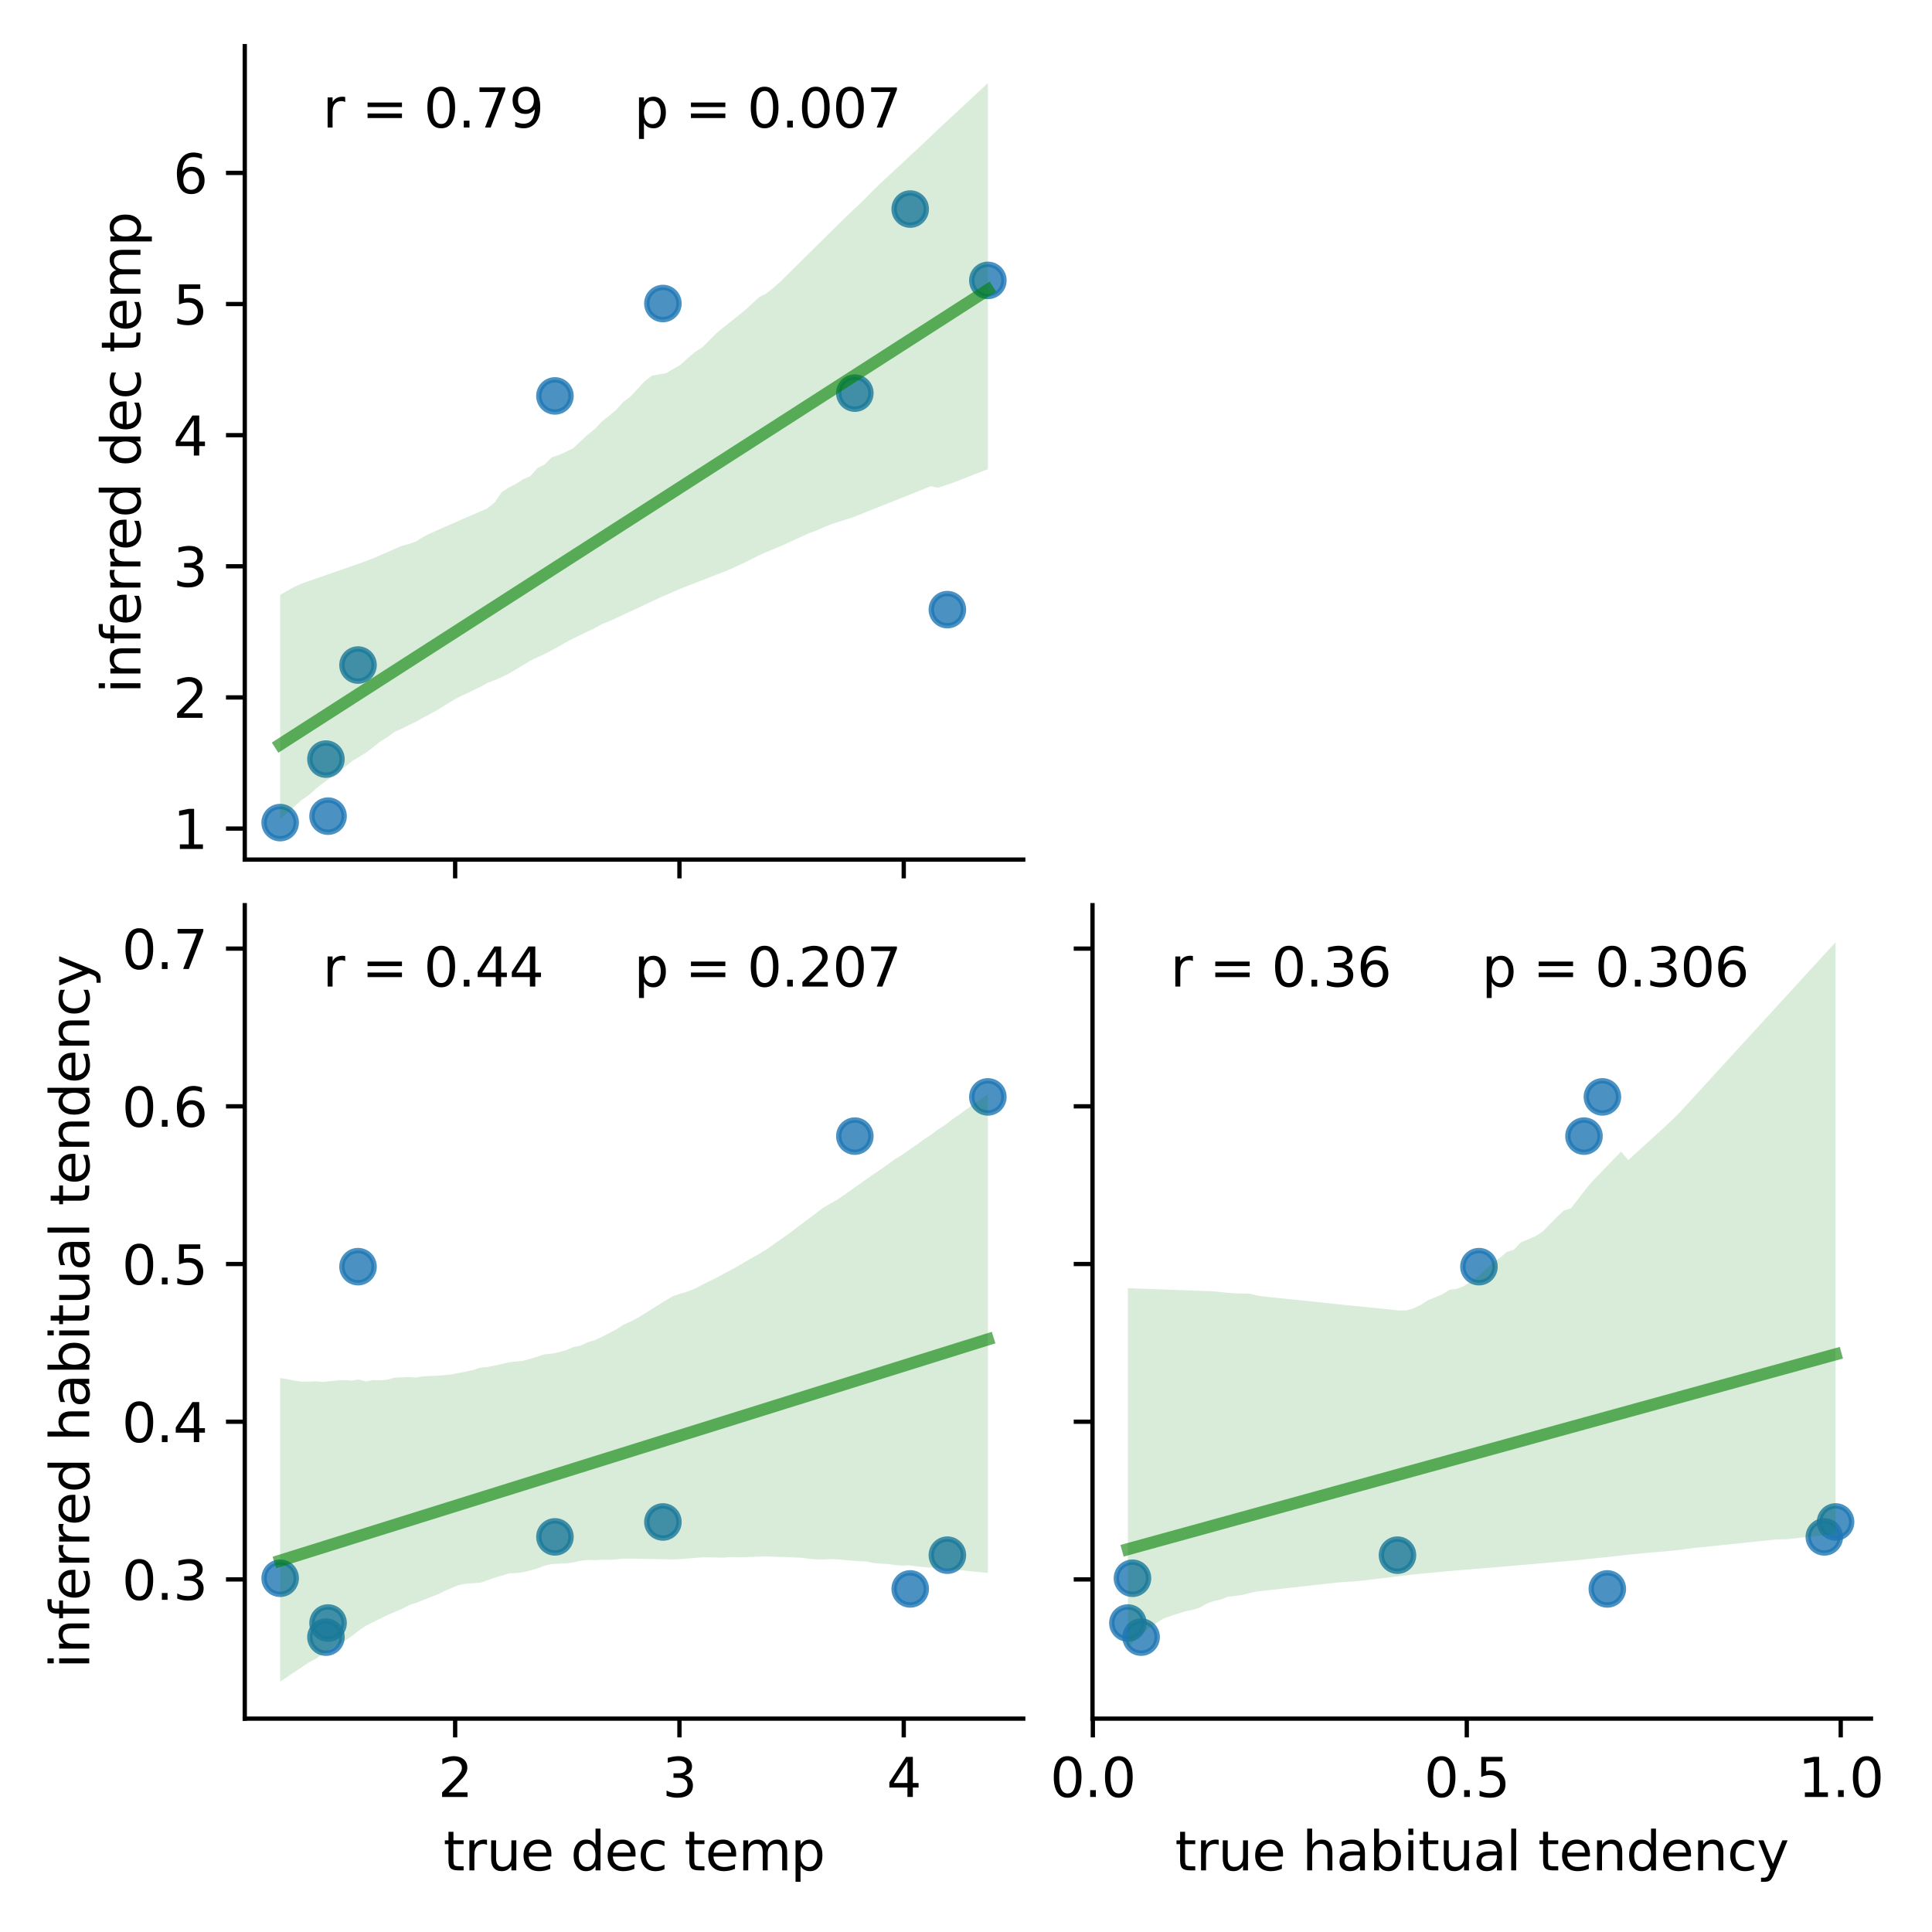 <?xml version="1.0" encoding="utf-8" standalone="no"?>
<!DOCTYPE svg PUBLIC "-//W3C//DTD SVG 1.1//EN"
  "http://www.w3.org/Graphics/SVG/1.1/DTD/svg11.dtd">
<svg xmlns:xlink="http://www.w3.org/1999/xlink" width="360pt" height="360pt" viewBox="0 0 360 360" xmlns="http://www.w3.org/2000/svg" version="1.1">
 <defs>
  <style type="text/css">*{stroke-linejoin: round; stroke-linecap: butt}</style>
 </defs>
 <g id="figure_1">
  <g id="patch_1">
   <path d="M 0 360 
L 360 360 
L 360 0 
L 0 0 
z
" style="fill: #ffffff"/>
  </g>
  <g id="axes_1">
   <g id="patch_2">
    <path d="M 45.61 160.17 
L 190.665 160.17 
L 190.665 8.6 
L 45.61 8.6 
z
" style="fill: #ffffff"/>
   </g>
   <g id="PathCollection_1">
    <defs>
     <path id="m5cadcddb16" d="M 0 3 
C 0.796 3 1.559 2.684 2.121 2.121 
C 2.684 1.559 3 0.796 3 0 
C 3 -0.796 2.684 -1.559 2.121 -2.121 
C 1.559 -2.684 0.796 -3 0 -3 
C -0.796 -3 -1.559 -2.684 -2.121 -2.121 
C -2.684 -1.559 -3 -0.796 -3 0 
C -3 0.796 -2.684 1.559 -2.121 2.121 
C -1.559 2.684 -0.796 3 0 3 
z
" style="stroke: #1f77b4; stroke-opacity: 0.8"/>
    </defs>
    <g clip-path="url(#p7af0791d29)">
     <use xlink:href="#m5cadcddb16" x="176.528" y="113.597" style="fill: #1f77b4; fill-opacity: 0.8; stroke: #1f77b4; stroke-opacity: 0.8"/>
     <use xlink:href="#m5cadcddb16" x="184.072" y="52.25" style="fill: #1f77b4; fill-opacity: 0.8; stroke: #1f77b4; stroke-opacity: 0.8"/>
     <use xlink:href="#m5cadcddb16" x="52.203" y="153.28" style="fill: #1f77b4; fill-opacity: 0.8; stroke: #1f77b4; stroke-opacity: 0.8"/>
     <use xlink:href="#m5cadcddb16" x="169.602" y="38.954" style="fill: #1f77b4; fill-opacity: 0.8; stroke: #1f77b4; stroke-opacity: 0.8"/>
     <use xlink:href="#m5cadcddb16" x="60.735" y="141.448" style="fill: #1f77b4; fill-opacity: 0.8; stroke: #1f77b4; stroke-opacity: 0.8"/>
     <use xlink:href="#m5cadcddb16" x="159.286" y="73.254" style="fill: #1f77b4; fill-opacity: 0.8; stroke: #1f77b4; stroke-opacity: 0.8"/>
     <use xlink:href="#m5cadcddb16" x="123.521" y="56.557" style="fill: #1f77b4; fill-opacity: 0.8; stroke: #1f77b4; stroke-opacity: 0.8"/>
     <use xlink:href="#m5cadcddb16" x="66.711" y="123.925" style="fill: #1f77b4; fill-opacity: 0.8; stroke: #1f77b4; stroke-opacity: 0.8"/>
     <use xlink:href="#m5cadcddb16" x="61.128" y="152.077" style="fill: #1f77b4; fill-opacity: 0.8; stroke: #1f77b4; stroke-opacity: 0.8"/>
     <use xlink:href="#m5cadcddb16" x="103.405" y="73.775" style="fill: #1f77b4; fill-opacity: 0.8; stroke: #1f77b4; stroke-opacity: 0.8"/>
    </g>
   </g>
   <g id="PolyCollection_1">
    <path d="M 52.203 110.834 
L 52.203 152.621 
L 53.535 151.451 
L 54.867 150.258 
L 56.199 149.081 
L 57.531 148.176 
L 58.863 146.968 
L 60.195 145.91 
L 61.527 144.968 
L 62.859 143.973 
L 64.191 142.962 
L 65.523 141.893 
L 66.855 141.057 
L 68.187 140.265 
L 69.519 139.255 
L 70.851 138.19 
L 72.183 137.359 
L 73.515 136.382 
L 74.847 135.782 
L 76.179 135.126 
L 77.511 134.48 
L 78.843 133.723 
L 80.175 133.035 
L 81.507 132.283 
L 82.839 131.45 
L 84.171 130.647 
L 85.503 129.884 
L 86.835 129.278 
L 88.167 128.62 
L 89.499 128.003 
L 90.831 127.242 
L 92.163 126.734 
L 93.495 126.163 
L 94.827 125.504 
L 96.159 124.717 
L 97.491 123.925 
L 98.823 123.117 
L 100.155 122.482 
L 101.487 121.874 
L 102.819 121.166 
L 104.151 120.431 
L 105.483 119.679 
L 106.815 118.97 
L 108.147 118.329 
L 109.479 117.687 
L 110.811 117.057 
L 112.143 116.3 
L 113.475 115.788 
L 114.808 115.181 
L 116.14 114.558 
L 117.472 113.935 
L 118.804 113.312 
L 120.136 112.687 
L 121.468 112.061 
L 122.8 111.441 
L 124.132 110.859 
L 125.464 110.276 
L 126.796 109.699 
L 128.128 109.179 
L 129.46 108.659 
L 130.792 108.139 
L 132.124 107.619 
L 133.456 107.099 
L 134.788 106.578 
L 136.12 106.042 
L 137.452 105.434 
L 138.784 104.815 
L 140.116 104.146 
L 141.448 103.476 
L 142.78 102.874 
L 144.112 102.338 
L 145.444 101.78 
L 146.776 101.173 
L 148.108 100.564 
L 149.44 99.956 
L 150.772 99.347 
L 152.104 98.872 
L 153.436 98.271 
L 154.768 97.728 
L 156.1 97.282 
L 157.432 96.865 
L 158.764 96.447 
L 160.096 95.93 
L 161.428 95.399 
L 162.76 94.868 
L 164.092 94.337 
L 165.424 93.806 
L 166.756 93.275 
L 168.088 92.744 
L 169.42 92.212 
L 170.752 91.679 
L 172.084 91.145 
L 173.416 90.611 
L 174.748 90.874 
L 176.08 90.474 
L 177.412 90.012 
L 178.744 89.499 
L 180.076 88.981 
L 181.408 88.462 
L 182.74 87.943 
L 184.072 87.425 
L 184.072 15.49 
L 184.072 15.49 
L 182.74 16.728 
L 181.408 17.966 
L 180.076 19.204 
L 178.744 20.442 
L 177.412 21.68 
L 176.08 22.918 
L 174.748 24.156 
L 173.416 25.421 
L 172.084 26.696 
L 170.752 27.937 
L 169.42 29.177 
L 168.088 30.417 
L 166.756 31.657 
L 165.424 32.897 
L 164.092 34.137 
L 162.76 35.404 
L 161.428 36.776 
L 160.096 38.088 
L 158.764 39.324 
L 157.432 40.59 
L 156.1 41.908 
L 154.768 43.226 
L 153.436 44.543 
L 152.104 45.861 
L 150.772 47.179 
L 149.44 48.497 
L 148.108 49.815 
L 146.776 51.132 
L 145.444 52.45 
L 144.112 53.628 
L 142.78 54.685 
L 141.448 55.365 
L 140.116 56.6 
L 138.784 57.834 
L 137.452 58.901 
L 136.12 59.962 
L 134.788 61.012 
L 133.456 62.125 
L 132.124 63.455 
L 130.792 64.788 
L 129.46 65.616 
L 128.128 66.756 
L 126.796 67.975 
L 125.464 68.739 
L 124.132 69.535 
L 122.8 69.76 
L 121.468 70.012 
L 120.136 71.024 
L 118.804 72.463 
L 117.472 73.902 
L 116.14 74.867 
L 114.808 76.382 
L 113.475 77.492 
L 112.143 78.551 
L 110.811 79.965 
L 109.479 81.024 
L 108.147 82.248 
L 106.815 83.508 
L 105.483 84.177 
L 104.151 84.778 
L 102.819 85.214 
L 101.487 86.549 
L 100.155 87.223 
L 98.823 88.715 
L 97.491 89.288 
L 96.159 90.161 
L 94.827 90.825 
L 93.495 91.698 
L 92.163 93.623 
L 90.831 94.709 
L 89.499 95.29 
L 88.167 95.872 
L 86.835 96.454 
L 85.503 97.036 
L 84.171 97.618 
L 82.839 98.201 
L 81.507 98.792 
L 80.175 99.383 
L 78.843 100.046 
L 77.511 100.906 
L 76.179 101.347 
L 74.847 101.722 
L 73.515 102.3 
L 72.183 102.878 
L 70.851 103.456 
L 69.519 104.041 
L 68.187 104.557 
L 66.855 105.026 
L 65.523 105.496 
L 64.191 105.962 
L 62.859 106.424 
L 61.527 106.885 
L 60.195 107.347 
L 58.863 107.809 
L 57.531 108.275 
L 56.199 108.747 
L 54.867 109.345 
L 53.535 110.09 
L 52.203 110.834 
z
" clip-path="url(#p7af0791d29)" style="fill: #008000; fill-opacity: 0.15"/>
   </g>
   <g id="matplotlib.axis_1">
    <g id="xtick_1">
     <g id="line2d_1">
      <defs>
       <path id="md48a4fe488" d="M 0 0 
L 0 3.5 
" style="stroke: #000000; stroke-width: 0.8"/>
      </defs>
      <g>
       <use xlink:href="#md48a4fe488" x="84.811" y="160.17" style="stroke: #000000; stroke-width: 0.8"/>
      </g>
     </g>
    </g>
    <g id="xtick_2">
     <g id="line2d_2">
      <g>
       <use xlink:href="#md48a4fe488" x="126.606" y="160.17" style="stroke: #000000; stroke-width: 0.8"/>
      </g>
     </g>
    </g>
    <g id="xtick_3">
     <g id="line2d_3">
      <g>
       <use xlink:href="#md48a4fe488" x="168.401" y="160.17" style="stroke: #000000; stroke-width: 0.8"/>
      </g>
     </g>
    </g>
   </g>
   <g id="matplotlib.axis_2">
    <g id="ytick_1">
     <g id="line2d_4">
      <defs>
       <path id="ma8ef43b2aa" d="M 0 0 
L -3.5 0 
" style="stroke: #000000; stroke-width: 0.8"/>
      </defs>
      <g>
       <use xlink:href="#ma8ef43b2aa" x="45.61" y="154.389" style="stroke: #000000; stroke-width: 0.8"/>
      </g>
     </g>
     <g id="text_1">
      <!-- 1 -->
      <g transform="translate(32.248 158.188) scale(0.1 -0.1)">
       <defs>
        <path id="DejaVuSans-31" d="M 794 531 
L 1825 531 
L 1825 4091 
L 703 3866 
L 703 4441 
L 1819 4666 
L 2450 4666 
L 2450 531 
L 3481 531 
L 3481 0 
L 794 0 
L 794 531 
z
" transform="scale(0.016)"/>
       </defs>
       <use xlink:href="#DejaVuSans-31"/>
      </g>
     </g>
    </g>
    <g id="ytick_2">
     <g id="line2d_5">
      <g>
       <use xlink:href="#ma8ef43b2aa" x="45.61" y="129.955" style="stroke: #000000; stroke-width: 0.8"/>
      </g>
     </g>
     <g id="text_2">
      <!-- 2 -->
      <g transform="translate(32.248 133.754) scale(0.1 -0.1)">
       <defs>
        <path id="DejaVuSans-32" d="M 1228 531 
L 3431 531 
L 3431 0 
L 469 0 
L 469 531 
Q 828 903 1448 1529 
Q 2069 2156 2228 2338 
Q 2531 2678 2651 2914 
Q 2772 3150 2772 3378 
Q 2772 3750 2511 3984 
Q 2250 4219 1831 4219 
Q 1534 4219 1204 4116 
Q 875 4013 500 3803 
L 500 4441 
Q 881 4594 1212 4672 
Q 1544 4750 1819 4750 
Q 2544 4750 2975 4387 
Q 3406 4025 3406 3419 
Q 3406 3131 3298 2873 
Q 3191 2616 2906 2266 
Q 2828 2175 2409 1742 
Q 1991 1309 1228 531 
z
" transform="scale(0.016)"/>
       </defs>
       <use xlink:href="#DejaVuSans-32"/>
      </g>
     </g>
    </g>
    <g id="ytick_3">
     <g id="line2d_6">
      <g>
       <use xlink:href="#ma8ef43b2aa" x="45.61" y="105.521" style="stroke: #000000; stroke-width: 0.8"/>
      </g>
     </g>
     <g id="text_3">
      <!-- 3 -->
      <g transform="translate(32.248 109.32) scale(0.1 -0.1)">
       <defs>
        <path id="DejaVuSans-33" d="M 2597 2516 
Q 3050 2419 3304 2112 
Q 3559 1806 3559 1356 
Q 3559 666 3084 287 
Q 2609 -91 1734 -91 
Q 1441 -91 1130 -33 
Q 819 25 488 141 
L 488 750 
Q 750 597 1062 519 
Q 1375 441 1716 441 
Q 2309 441 2620 675 
Q 2931 909 2931 1356 
Q 2931 1769 2642 2001 
Q 2353 2234 1838 2234 
L 1294 2234 
L 1294 2753 
L 1863 2753 
Q 2328 2753 2575 2939 
Q 2822 3125 2822 3475 
Q 2822 3834 2567 4026 
Q 2313 4219 1838 4219 
Q 1578 4219 1281 4162 
Q 984 4106 628 3988 
L 628 4550 
Q 988 4650 1302 4700 
Q 1616 4750 1894 4750 
Q 2613 4750 3031 4423 
Q 3450 4097 3450 3541 
Q 3450 3153 3228 2886 
Q 3006 2619 2597 2516 
z
" transform="scale(0.016)"/>
       </defs>
       <use xlink:href="#DejaVuSans-33"/>
      </g>
     </g>
    </g>
    <g id="ytick_4">
     <g id="line2d_7">
      <g>
       <use xlink:href="#ma8ef43b2aa" x="45.61" y="81.087" style="stroke: #000000; stroke-width: 0.8"/>
      </g>
     </g>
     <g id="text_4">
      <!-- 4 -->
      <g transform="translate(32.248 84.886) scale(0.1 -0.1)">
       <defs>
        <path id="DejaVuSans-34" d="M 2419 4116 
L 825 1625 
L 2419 1625 
L 2419 4116 
z
M 2253 4666 
L 3047 4666 
L 3047 1625 
L 3713 1625 
L 3713 1100 
L 3047 1100 
L 3047 0 
L 2419 0 
L 2419 1100 
L 313 1100 
L 313 1709 
L 2253 4666 
z
" transform="scale(0.016)"/>
       </defs>
       <use xlink:href="#DejaVuSans-34"/>
      </g>
     </g>
    </g>
    <g id="ytick_5">
     <g id="line2d_8">
      <g>
       <use xlink:href="#ma8ef43b2aa" x="45.61" y="56.653" style="stroke: #000000; stroke-width: 0.8"/>
      </g>
     </g>
     <g id="text_5">
      <!-- 5 -->
      <g transform="translate(32.248 60.453) scale(0.1 -0.1)">
       <defs>
        <path id="DejaVuSans-35" d="M 691 4666 
L 3169 4666 
L 3169 4134 
L 1269 4134 
L 1269 2991 
Q 1406 3038 1543 3061 
Q 1681 3084 1819 3084 
Q 2600 3084 3056 2656 
Q 3513 2228 3513 1497 
Q 3513 744 3044 326 
Q 2575 -91 1722 -91 
Q 1428 -91 1123 -41 
Q 819 9 494 109 
L 494 744 
Q 775 591 1075 516 
Q 1375 441 1709 441 
Q 2250 441 2565 725 
Q 2881 1009 2881 1497 
Q 2881 1984 2565 2268 
Q 2250 2553 1709 2553 
Q 1456 2553 1204 2497 
Q 953 2441 691 2322 
L 691 4666 
z
" transform="scale(0.016)"/>
       </defs>
       <use xlink:href="#DejaVuSans-35"/>
      </g>
     </g>
    </g>
    <g id="ytick_6">
     <g id="line2d_9">
      <g>
       <use xlink:href="#ma8ef43b2aa" x="45.61" y="32.219" style="stroke: #000000; stroke-width: 0.8"/>
      </g>
     </g>
     <g id="text_6">
      <!-- 6 -->
      <g transform="translate(32.248 36.019) scale(0.1 -0.1)">
       <defs>
        <path id="DejaVuSans-36" d="M 2113 2584 
Q 1688 2584 1439 2293 
Q 1191 2003 1191 1497 
Q 1191 994 1439 701 
Q 1688 409 2113 409 
Q 2538 409 2786 701 
Q 3034 994 3034 1497 
Q 3034 2003 2786 2293 
Q 2538 2584 2113 2584 
z
M 3366 4563 
L 3366 3988 
Q 3128 4100 2886 4159 
Q 2644 4219 2406 4219 
Q 1781 4219 1451 3797 
Q 1122 3375 1075 2522 
Q 1259 2794 1537 2939 
Q 1816 3084 2150 3084 
Q 2853 3084 3261 2657 
Q 3669 2231 3669 1497 
Q 3669 778 3244 343 
Q 2819 -91 2113 -91 
Q 1303 -91 875 529 
Q 447 1150 447 2328 
Q 447 3434 972 4092 
Q 1497 4750 2381 4750 
Q 2619 4750 2861 4703 
Q 3103 4656 3366 4563 
z
" transform="scale(0.016)"/>
       </defs>
       <use xlink:href="#DejaVuSans-36"/>
      </g>
     </g>
    </g>
    <g id="text_7">
     <!-- inferred dec temp -->
     <g transform="translate(26.168 129.201) rotate(-90) scale(0.1 -0.1)">
      <defs>
       <path id="DejaVuSans-69" d="M 603 3500 
L 1178 3500 
L 1178 0 
L 603 0 
L 603 3500 
z
M 603 4863 
L 1178 4863 
L 1178 4134 
L 603 4134 
L 603 4863 
z
" transform="scale(0.016)"/>
       <path id="DejaVuSans-6e" d="M 3513 2113 
L 3513 0 
L 2938 0 
L 2938 2094 
Q 2938 2591 2744 2837 
Q 2550 3084 2163 3084 
Q 1697 3084 1428 2787 
Q 1159 2491 1159 1978 
L 1159 0 
L 581 0 
L 581 3500 
L 1159 3500 
L 1159 2956 
Q 1366 3272 1645 3428 
Q 1925 3584 2291 3584 
Q 2894 3584 3203 3211 
Q 3513 2838 3513 2113 
z
" transform="scale(0.016)"/>
       <path id="DejaVuSans-66" d="M 2375 4863 
L 2375 4384 
L 1825 4384 
Q 1516 4384 1395 4259 
Q 1275 4134 1275 3809 
L 1275 3500 
L 2222 3500 
L 2222 3053 
L 1275 3053 
L 1275 0 
L 697 0 
L 697 3053 
L 147 3053 
L 147 3500 
L 697 3500 
L 697 3744 
Q 697 4328 969 4595 
Q 1241 4863 1831 4863 
L 2375 4863 
z
" transform="scale(0.016)"/>
       <path id="DejaVuSans-65" d="M 3597 1894 
L 3597 1613 
L 953 1613 
Q 991 1019 1311 708 
Q 1631 397 2203 397 
Q 2534 397 2845 478 
Q 3156 559 3463 722 
L 3463 178 
Q 3153 47 2828 -22 
Q 2503 -91 2169 -91 
Q 1331 -91 842 396 
Q 353 884 353 1716 
Q 353 2575 817 3079 
Q 1281 3584 2069 3584 
Q 2775 3584 3186 3129 
Q 3597 2675 3597 1894 
z
M 3022 2063 
Q 3016 2534 2758 2815 
Q 2500 3097 2075 3097 
Q 1594 3097 1305 2825 
Q 1016 2553 972 2059 
L 3022 2063 
z
" transform="scale(0.016)"/>
       <path id="DejaVuSans-72" d="M 2631 2963 
Q 2534 3019 2420 3045 
Q 2306 3072 2169 3072 
Q 1681 3072 1420 2755 
Q 1159 2438 1159 1844 
L 1159 0 
L 581 0 
L 581 3500 
L 1159 3500 
L 1159 2956 
Q 1341 3275 1631 3429 
Q 1922 3584 2338 3584 
Q 2397 3584 2469 3576 
Q 2541 3569 2628 3553 
L 2631 2963 
z
" transform="scale(0.016)"/>
       <path id="DejaVuSans-64" d="M 2906 2969 
L 2906 4863 
L 3481 4863 
L 3481 0 
L 2906 0 
L 2906 525 
Q 2725 213 2448 61 
Q 2172 -91 1784 -91 
Q 1150 -91 751 415 
Q 353 922 353 1747 
Q 353 2572 751 3078 
Q 1150 3584 1784 3584 
Q 2172 3584 2448 3432 
Q 2725 3281 2906 2969 
z
M 947 1747 
Q 947 1113 1208 752 
Q 1469 391 1925 391 
Q 2381 391 2643 752 
Q 2906 1113 2906 1747 
Q 2906 2381 2643 2742 
Q 2381 3103 1925 3103 
Q 1469 3103 1208 2742 
Q 947 2381 947 1747 
z
" transform="scale(0.016)"/>
       <path id="DejaVuSans-20" transform="scale(0.016)"/>
       <path id="DejaVuSans-63" d="M 3122 3366 
L 3122 2828 
Q 2878 2963 2633 3030 
Q 2388 3097 2138 3097 
Q 1578 3097 1268 2742 
Q 959 2388 959 1747 
Q 959 1106 1268 751 
Q 1578 397 2138 397 
Q 2388 397 2633 464 
Q 2878 531 3122 666 
L 3122 134 
Q 2881 22 2623 -34 
Q 2366 -91 2075 -91 
Q 1284 -91 818 406 
Q 353 903 353 1747 
Q 353 2603 823 3093 
Q 1294 3584 2113 3584 
Q 2378 3584 2631 3529 
Q 2884 3475 3122 3366 
z
" transform="scale(0.016)"/>
       <path id="DejaVuSans-74" d="M 1172 4494 
L 1172 3500 
L 2356 3500 
L 2356 3053 
L 1172 3053 
L 1172 1153 
Q 1172 725 1289 603 
Q 1406 481 1766 481 
L 2356 481 
L 2356 0 
L 1766 0 
Q 1100 0 847 248 
Q 594 497 594 1153 
L 594 3053 
L 172 3053 
L 172 3500 
L 594 3500 
L 594 4494 
L 1172 4494 
z
" transform="scale(0.016)"/>
       <path id="DejaVuSans-6d" d="M 3328 2828 
Q 3544 3216 3844 3400 
Q 4144 3584 4550 3584 
Q 5097 3584 5394 3201 
Q 5691 2819 5691 2113 
L 5691 0 
L 5113 0 
L 5113 2094 
Q 5113 2597 4934 2840 
Q 4756 3084 4391 3084 
Q 3944 3084 3684 2787 
Q 3425 2491 3425 1978 
L 3425 0 
L 2847 0 
L 2847 2094 
Q 2847 2600 2669 2842 
Q 2491 3084 2119 3084 
Q 1678 3084 1418 2786 
Q 1159 2488 1159 1978 
L 1159 0 
L 581 0 
L 581 3500 
L 1159 3500 
L 1159 2956 
Q 1356 3278 1631 3431 
Q 1906 3584 2284 3584 
Q 2666 3584 2933 3390 
Q 3200 3197 3328 2828 
z
" transform="scale(0.016)"/>
       <path id="DejaVuSans-70" d="M 1159 525 
L 1159 -1331 
L 581 -1331 
L 581 3500 
L 1159 3500 
L 1159 2969 
Q 1341 3281 1617 3432 
Q 1894 3584 2278 3584 
Q 2916 3584 3314 3078 
Q 3713 2572 3713 1747 
Q 3713 922 3314 415 
Q 2916 -91 2278 -91 
Q 1894 -91 1617 61 
Q 1341 213 1159 525 
z
M 3116 1747 
Q 3116 2381 2855 2742 
Q 2594 3103 2138 3103 
Q 1681 3103 1420 2742 
Q 1159 2381 1159 1747 
Q 1159 1113 1420 752 
Q 1681 391 2138 391 
Q 2594 391 2855 752 
Q 3116 1113 3116 1747 
z
" transform="scale(0.016)"/>
      </defs>
      <use xlink:href="#DejaVuSans-69"/>
      <use xlink:href="#DejaVuSans-6e" x="27.783"/>
      <use xlink:href="#DejaVuSans-66" x="91.162"/>
      <use xlink:href="#DejaVuSans-65" x="126.367"/>
      <use xlink:href="#DejaVuSans-72" x="187.891"/>
      <use xlink:href="#DejaVuSans-72" x="227.254"/>
      <use xlink:href="#DejaVuSans-65" x="266.117"/>
      <use xlink:href="#DejaVuSans-64" x="327.641"/>
      <use xlink:href="#DejaVuSans-20" x="391.117"/>
      <use xlink:href="#DejaVuSans-64" x="422.904"/>
      <use xlink:href="#DejaVuSans-65" x="486.381"/>
      <use xlink:href="#DejaVuSans-63" x="547.904"/>
      <use xlink:href="#DejaVuSans-20" x="602.885"/>
      <use xlink:href="#DejaVuSans-74" x="634.672"/>
      <use xlink:href="#DejaVuSans-65" x="673.881"/>
      <use xlink:href="#DejaVuSans-6d" x="735.404"/>
      <use xlink:href="#DejaVuSans-70" x="832.816"/>
     </g>
    </g>
   </g>
   <g id="line2d_10">
    <path d="M 52.203 138.708 
L 53.535 137.852 
L 54.867 136.997 
L 56.199 136.141 
L 57.531 135.286 
L 58.863 134.43 
L 60.195 133.575 
L 61.527 132.719 
L 62.859 131.863 
L 64.191 131.008 
L 65.523 130.152 
L 66.855 129.297 
L 68.187 128.441 
L 69.519 127.586 
L 70.851 126.73 
L 72.183 125.875 
L 73.515 125.019 
L 74.847 124.164 
L 76.179 123.308 
L 77.511 122.452 
L 78.843 121.597 
L 80.175 120.741 
L 81.507 119.886 
L 82.839 119.03 
L 84.171 118.175 
L 85.503 117.319 
L 86.835 116.464 
L 88.167 115.608 
L 89.499 114.753 
L 90.831 113.897 
L 92.163 113.042 
L 93.495 112.186 
L 94.827 111.33 
L 96.159 110.475 
L 97.491 109.619 
L 98.823 108.764 
L 100.155 107.908 
L 101.487 107.053 
L 102.819 106.197 
L 104.151 105.342 
L 105.483 104.486 
L 106.815 103.631 
L 108.147 102.775 
L 109.479 101.919 
L 110.811 101.064 
L 112.143 100.208 
L 113.475 99.353 
L 114.808 98.497 
L 116.14 97.642 
L 117.472 96.786 
L 118.804 95.931 
L 120.136 95.075 
L 121.468 94.22 
L 122.8 93.364 
L 124.132 92.509 
L 125.464 91.653 
L 126.796 90.797 
L 128.128 89.942 
L 129.46 89.086 
L 130.792 88.231 
L 132.124 87.375 
L 133.456 86.52 
L 134.788 85.664 
L 136.12 84.809 
L 137.452 83.953 
L 138.784 83.098 
L 140.116 82.242 
L 141.448 81.387 
L 142.78 80.531 
L 144.112 79.675 
L 145.444 78.82 
L 146.776 77.964 
L 148.108 77.109 
L 149.44 76.253 
L 150.772 75.398 
L 152.104 74.542 
L 153.436 73.687 
L 154.768 72.831 
L 156.1 71.976 
L 157.432 71.12 
L 158.764 70.264 
L 160.096 69.409 
L 161.428 68.553 
L 162.76 67.698 
L 164.092 66.842 
L 165.424 65.987 
L 166.756 65.131 
L 168.088 64.276 
L 169.42 63.42 
L 170.752 62.565 
L 172.084 61.709 
L 173.416 60.854 
L 174.748 59.998 
L 176.08 59.142 
L 177.412 58.287 
L 178.744 57.431 
L 180.076 56.576 
L 181.408 55.72 
L 182.74 54.865 
L 184.072 54.009 
" clip-path="url(#p7af0791d29)" style="fill: none; stroke: #008000; stroke-opacity: 0.6; stroke-width: 2.25; stroke-linecap: square"/>
   </g>
   <g id="patch_3">
    <path d="M 45.61 160.17 
L 45.61 8.6 
" style="fill: none; stroke: #000000; stroke-width: 0.8; stroke-linejoin: miter; stroke-linecap: square"/>
   </g>
   <g id="patch_4">
    <path d="M 45.61 160.17 
L 190.665 160.17 
" style="fill: none; stroke: #000000; stroke-width: 0.8; stroke-linejoin: miter; stroke-linecap: square"/>
   </g>
   <g id="text_8">
    <!-- r = 0.79  -->
    <g transform="translate(60.116 23.757) scale(0.1 -0.1)">
     <defs>
      <path id="DejaVuSans-3d" d="M 678 2906 
L 4684 2906 
L 4684 2381 
L 678 2381 
L 678 2906 
z
M 678 1631 
L 4684 1631 
L 4684 1100 
L 678 1100 
L 678 1631 
z
" transform="scale(0.016)"/>
      <path id="DejaVuSans-30" d="M 2034 4250 
Q 1547 4250 1301 3770 
Q 1056 3291 1056 2328 
Q 1056 1369 1301 889 
Q 1547 409 2034 409 
Q 2525 409 2770 889 
Q 3016 1369 3016 2328 
Q 3016 3291 2770 3770 
Q 2525 4250 2034 4250 
z
M 2034 4750 
Q 2819 4750 3233 4129 
Q 3647 3509 3647 2328 
Q 3647 1150 3233 529 
Q 2819 -91 2034 -91 
Q 1250 -91 836 529 
Q 422 1150 422 2328 
Q 422 3509 836 4129 
Q 1250 4750 2034 4750 
z
" transform="scale(0.016)"/>
      <path id="DejaVuSans-2e" d="M 684 794 
L 1344 794 
L 1344 0 
L 684 0 
L 684 794 
z
" transform="scale(0.016)"/>
      <path id="DejaVuSans-37" d="M 525 4666 
L 3525 4666 
L 3525 4397 
L 1831 0 
L 1172 0 
L 2766 4134 
L 525 4134 
L 525 4666 
z
" transform="scale(0.016)"/>
      <path id="DejaVuSans-39" d="M 703 97 
L 703 672 
Q 941 559 1184 500 
Q 1428 441 1663 441 
Q 2288 441 2617 861 
Q 2947 1281 2994 2138 
Q 2813 1869 2534 1725 
Q 2256 1581 1919 1581 
Q 1219 1581 811 2004 
Q 403 2428 403 3163 
Q 403 3881 828 4315 
Q 1253 4750 1959 4750 
Q 2769 4750 3195 4129 
Q 3622 3509 3622 2328 
Q 3622 1225 3098 567 
Q 2575 -91 1691 -91 
Q 1453 -91 1209 -44 
Q 966 3 703 97 
z
M 1959 2075 
Q 2384 2075 2632 2365 
Q 2881 2656 2881 3163 
Q 2881 3666 2632 3958 
Q 2384 4250 1959 4250 
Q 1534 4250 1286 3958 
Q 1038 3666 1038 3163 
Q 1038 2656 1286 2365 
Q 1534 2075 1959 2075 
z
" transform="scale(0.016)"/>
     </defs>
     <use xlink:href="#DejaVuSans-72"/>
     <use xlink:href="#DejaVuSans-20" x="41.113"/>
     <use xlink:href="#DejaVuSans-3d" x="72.9"/>
     <use xlink:href="#DejaVuSans-20" x="156.689"/>
     <use xlink:href="#DejaVuSans-30" x="188.477"/>
     <use xlink:href="#DejaVuSans-2e" x="252.1"/>
     <use xlink:href="#DejaVuSans-37" x="283.887"/>
     <use xlink:href="#DejaVuSans-39" x="347.51"/>
     <use xlink:href="#DejaVuSans-20" x="411.133"/>
    </g>
   </g>
   <g id="text_9">
    <!-- p = 0.007 -->
    <g transform="translate(118.138 23.757) scale(0.1 -0.1)">
     <use xlink:href="#DejaVuSans-70"/>
     <use xlink:href="#DejaVuSans-20" x="63.477"/>
     <use xlink:href="#DejaVuSans-3d" x="95.264"/>
     <use xlink:href="#DejaVuSans-20" x="179.053"/>
     <use xlink:href="#DejaVuSans-30" x="210.84"/>
     <use xlink:href="#DejaVuSans-2e" x="274.463"/>
     <use xlink:href="#DejaVuSans-30" x="306.25"/>
     <use xlink:href="#DejaVuSans-30" x="369.873"/>
     <use xlink:href="#DejaVuSans-37" x="433.496"/>
    </g>
   </g>
  </g>
  <g id="axes_2">
   <g id="patch_5">
    <path d="M 45.61 320.24 
L 190.665 320.24 
L 190.665 168.67 
L 45.61 168.67 
z
" style="fill: #ffffff"/>
   </g>
   <g id="PathCollection_2">
    <g clip-path="url(#pd7a38a1eb7)">
     <use xlink:href="#m5cadcddb16" x="176.528" y="289.784" style="fill: #1f77b4; fill-opacity: 0.8; stroke: #1f77b4; stroke-opacity: 0.8"/>
     <use xlink:href="#m5cadcddb16" x="184.072" y="204.39" style="fill: #1f77b4; fill-opacity: 0.8; stroke: #1f77b4; stroke-opacity: 0.8"/>
     <use xlink:href="#m5cadcddb16" x="52.203" y="294.085" style="fill: #1f77b4; fill-opacity: 0.8; stroke: #1f77b4; stroke-opacity: 0.8"/>
     <use xlink:href="#m5cadcddb16" x="169.602" y="296.071" style="fill: #1f77b4; fill-opacity: 0.8; stroke: #1f77b4; stroke-opacity: 0.8"/>
     <use xlink:href="#m5cadcddb16" x="60.735" y="305.053" style="fill: #1f77b4; fill-opacity: 0.8; stroke: #1f77b4; stroke-opacity: 0.8"/>
     <use xlink:href="#m5cadcddb16" x="159.286" y="211.701" style="fill: #1f77b4; fill-opacity: 0.8; stroke: #1f77b4; stroke-opacity: 0.8"/>
     <use xlink:href="#m5cadcddb16" x="123.521" y="283.596" style="fill: #1f77b4; fill-opacity: 0.8; stroke: #1f77b4; stroke-opacity: 0.8"/>
     <use xlink:href="#m5cadcddb16" x="66.711" y="236.023" style="fill: #1f77b4; fill-opacity: 0.8; stroke: #1f77b4; stroke-opacity: 0.8"/>
     <use xlink:href="#m5cadcddb16" x="61.128" y="302.428" style="fill: #1f77b4; fill-opacity: 0.8; stroke: #1f77b4; stroke-opacity: 0.8"/>
     <use xlink:href="#m5cadcddb16" x="103.405" y="286.377" style="fill: #1f77b4; fill-opacity: 0.8; stroke: #1f77b4; stroke-opacity: 0.8"/>
    </g>
   </g>
   <g id="PolyCollection_2">
    <path d="M 52.203 256.775 
L 52.203 313.35 
L 53.535 312.464 
L 54.867 311.569 
L 56.199 310.674 
L 57.531 309.78 
L 58.863 309.075 
L 60.195 308.161 
L 61.527 307.294 
L 62.859 306.547 
L 64.191 305.793 
L 65.523 304.9 
L 66.855 303.841 
L 68.187 302.932 
L 69.519 302.264 
L 70.851 301.604 
L 72.183 300.946 
L 73.515 300.367 
L 74.847 299.822 
L 76.179 299.126 
L 77.511 298.68 
L 78.843 298.163 
L 80.175 297.623 
L 81.507 297.111 
L 82.839 296.461 
L 84.171 295.887 
L 85.503 295.356 
L 86.835 295.099 
L 88.167 295.009 
L 89.499 294.918 
L 90.831 294.452 
L 92.163 293.992 
L 93.495 293.59 
L 94.827 293.185 
L 96.159 293.113 
L 97.491 292.96 
L 98.823 292.627 
L 100.155 292.251 
L 101.487 291.732 
L 102.819 291.426 
L 104.151 291.378 
L 105.483 291.314 
L 106.815 291.139 
L 108.147 290.829 
L 109.479 290.664 
L 110.811 290.718 
L 112.143 290.642 
L 113.475 290.658 
L 114.808 290.574 
L 116.14 290.426 
L 117.472 290.427 
L 118.804 290.452 
L 120.136 290.472 
L 121.468 290.5 
L 122.8 290.529 
L 124.132 290.556 
L 125.464 290.582 
L 126.796 290.518 
L 128.128 290.406 
L 129.46 290.309 
L 130.792 290.19 
L 132.124 290.185 
L 133.456 290.218 
L 134.788 290.25 
L 136.12 290.121 
L 137.452 290.178 
L 138.784 290.151 
L 140.116 290.106 
L 141.448 290.059 
L 142.78 290.015 
L 144.112 290.064 
L 145.444 290.12 
L 146.776 290.144 
L 148.108 290.216 
L 149.44 290.266 
L 150.772 290.454 
L 152.104 290.57 
L 153.436 290.574 
L 154.768 290.512 
L 156.1 290.561 
L 157.432 290.684 
L 158.764 290.801 
L 160.096 290.913 
L 161.428 290.957 
L 162.76 291.246 
L 164.092 291.365 
L 165.424 291.426 
L 166.756 291.631 
L 168.088 291.734 
L 169.42 291.677 
L 170.752 291.88 
L 172.084 292 
L 173.416 292.12 
L 174.748 292.186 
L 176.08 292.335 
L 177.412 292.472 
L 178.744 292.541 
L 180.076 292.693 
L 181.408 292.84 
L 182.74 292.961 
L 184.072 293.079 
L 184.072 203.863 
L 184.072 203.863 
L 182.74 204.809 
L 181.408 205.753 
L 180.076 206.697 
L 178.744 207.682 
L 177.412 208.588 
L 176.08 209.644 
L 174.748 210.477 
L 173.416 211.484 
L 172.084 212.367 
L 170.752 213.332 
L 169.42 214.256 
L 168.088 215.199 
L 166.756 215.993 
L 165.424 216.974 
L 164.092 217.922 
L 162.76 218.798 
L 161.428 219.737 
L 160.096 220.677 
L 158.764 221.616 
L 157.432 222.55 
L 156.1 223.482 
L 154.768 224.249 
L 153.436 225.021 
L 152.104 226.017 
L 150.772 227.016 
L 149.44 228.023 
L 148.108 229.03 
L 146.776 230.028 
L 145.444 230.966 
L 144.112 231.905 
L 142.78 232.844 
L 141.448 233.649 
L 140.116 234.401 
L 138.784 235.151 
L 137.452 235.958 
L 136.12 236.677 
L 134.788 237.397 
L 133.456 238.115 
L 132.124 238.76 
L 130.792 239.432 
L 129.46 240.125 
L 128.128 240.652 
L 126.796 241.038 
L 125.464 241.493 
L 124.132 242.256 
L 122.8 243.085 
L 121.468 243.918 
L 120.136 244.752 
L 118.804 245.576 
L 117.472 246.263 
L 116.14 246.863 
L 114.808 247.723 
L 113.475 248.421 
L 112.143 249.112 
L 110.811 249.736 
L 109.479 250.113 
L 108.147 250.751 
L 106.815 251.006 
L 105.483 251.595 
L 104.151 251.949 
L 102.819 252.229 
L 101.487 252.362 
L 100.155 252.782 
L 98.823 253.191 
L 97.491 253.562 
L 96.159 253.692 
L 94.827 253.843 
L 93.495 254.159 
L 92.163 254.454 
L 90.831 254.721 
L 89.499 254.843 
L 88.167 255.283 
L 86.835 255.571 
L 85.503 255.832 
L 84.171 256.104 
L 82.839 256.242 
L 81.507 256.336 
L 80.175 256.399 
L 78.843 256.463 
L 77.511 256.688 
L 76.179 256.587 
L 74.847 256.645 
L 73.515 256.707 
L 72.183 257.089 
L 70.851 257.194 
L 69.519 257.154 
L 68.187 257.399 
L 66.855 257.06 
L 65.523 257.264 
L 64.191 257.145 
L 62.859 257.222 
L 61.527 257.361 
L 60.195 257.499 
L 58.863 257.393 
L 57.531 257.443 
L 56.199 257.452 
L 54.867 257.262 
L 53.535 256.983 
L 52.203 256.775 
z
" clip-path="url(#pd7a38a1eb7)" style="fill: #008000; fill-opacity: 0.15"/>
   </g>
   <g id="matplotlib.axis_3">
    <g id="xtick_4">
     <g id="line2d_11">
      <g>
       <use xlink:href="#md48a4fe488" x="84.811" y="320.24" style="stroke: #000000; stroke-width: 0.8"/>
      </g>
     </g>
     <g id="text_10">
      <!-- 2 -->
      <g transform="translate(81.629 334.838) scale(0.1 -0.1)">
       <use xlink:href="#DejaVuSans-32"/>
      </g>
     </g>
    </g>
    <g id="xtick_5">
     <g id="line2d_12">
      <g>
       <use xlink:href="#md48a4fe488" x="126.606" y="320.24" style="stroke: #000000; stroke-width: 0.8"/>
      </g>
     </g>
     <g id="text_11">
      <!-- 3 -->
      <g transform="translate(123.425 334.838) scale(0.1 -0.1)">
       <use xlink:href="#DejaVuSans-33"/>
      </g>
     </g>
    </g>
    <g id="xtick_6">
     <g id="line2d_13">
      <g>
       <use xlink:href="#md48a4fe488" x="168.401" y="320.24" style="stroke: #000000; stroke-width: 0.8"/>
      </g>
     </g>
     <g id="text_12">
      <!-- 4 -->
      <g transform="translate(165.22 334.838) scale(0.1 -0.1)">
       <use xlink:href="#DejaVuSans-34"/>
      </g>
     </g>
    </g>
    <g id="text_13">
     <!-- true dec temp -->
     <g transform="translate(82.617 348.517) scale(0.1 -0.1)">
      <defs>
       <path id="DejaVuSans-75" d="M 544 1381 
L 544 3500 
L 1119 3500 
L 1119 1403 
Q 1119 906 1312 657 
Q 1506 409 1894 409 
Q 2359 409 2629 706 
Q 2900 1003 2900 1516 
L 2900 3500 
L 3475 3500 
L 3475 0 
L 2900 0 
L 2900 538 
Q 2691 219 2414 64 
Q 2138 -91 1772 -91 
Q 1169 -91 856 284 
Q 544 659 544 1381 
z
M 1991 3584 
L 1991 3584 
z
" transform="scale(0.016)"/>
      </defs>
      <use xlink:href="#DejaVuSans-74"/>
      <use xlink:href="#DejaVuSans-72" x="39.209"/>
      <use xlink:href="#DejaVuSans-75" x="80.322"/>
      <use xlink:href="#DejaVuSans-65" x="143.701"/>
      <use xlink:href="#DejaVuSans-20" x="205.225"/>
      <use xlink:href="#DejaVuSans-64" x="237.012"/>
      <use xlink:href="#DejaVuSans-65" x="300.488"/>
      <use xlink:href="#DejaVuSans-63" x="362.012"/>
      <use xlink:href="#DejaVuSans-20" x="416.992"/>
      <use xlink:href="#DejaVuSans-74" x="448.779"/>
      <use xlink:href="#DejaVuSans-65" x="487.988"/>
      <use xlink:href="#DejaVuSans-6d" x="549.512"/>
      <use xlink:href="#DejaVuSans-70" x="646.924"/>
     </g>
    </g>
   </g>
   <g id="matplotlib.axis_4">
    <g id="ytick_7">
     <g id="line2d_14">
      <g>
       <use xlink:href="#ma8ef43b2aa" x="45.61" y="294.304" style="stroke: #000000; stroke-width: 0.8"/>
      </g>
     </g>
     <g id="text_14">
      <!-- 0.3 -->
      <g transform="translate(22.707 298.103) scale(0.1 -0.1)">
       <use xlink:href="#DejaVuSans-30"/>
       <use xlink:href="#DejaVuSans-2e" x="63.623"/>
       <use xlink:href="#DejaVuSans-33" x="95.41"/>
      </g>
     </g>
    </g>
    <g id="ytick_8">
     <g id="line2d_15">
      <g>
       <use xlink:href="#ma8ef43b2aa" x="45.61" y="264.918" style="stroke: #000000; stroke-width: 0.8"/>
      </g>
     </g>
     <g id="text_15">
      <!-- 0.4 -->
      <g transform="translate(22.707 268.717) scale(0.1 -0.1)">
       <use xlink:href="#DejaVuSans-30"/>
       <use xlink:href="#DejaVuSans-2e" x="63.623"/>
       <use xlink:href="#DejaVuSans-34" x="95.41"/>
      </g>
     </g>
    </g>
    <g id="ytick_9">
     <g id="line2d_16">
      <g>
       <use xlink:href="#ma8ef43b2aa" x="45.61" y="235.533" style="stroke: #000000; stroke-width: 0.8"/>
      </g>
     </g>
     <g id="text_16">
      <!-- 0.5 -->
      <g transform="translate(22.707 239.332) scale(0.1 -0.1)">
       <use xlink:href="#DejaVuSans-30"/>
       <use xlink:href="#DejaVuSans-2e" x="63.623"/>
       <use xlink:href="#DejaVuSans-35" x="95.41"/>
      </g>
     </g>
    </g>
    <g id="ytick_10">
     <g id="line2d_17">
      <g>
       <use xlink:href="#ma8ef43b2aa" x="45.61" y="206.147" style="stroke: #000000; stroke-width: 0.8"/>
      </g>
     </g>
     <g id="text_17">
      <!-- 0.6 -->
      <g transform="translate(22.707 209.947) scale(0.1 -0.1)">
       <use xlink:href="#DejaVuSans-30"/>
       <use xlink:href="#DejaVuSans-2e" x="63.623"/>
       <use xlink:href="#DejaVuSans-36" x="95.41"/>
      </g>
     </g>
    </g>
    <g id="ytick_11">
     <g id="line2d_18">
      <g>
       <use xlink:href="#ma8ef43b2aa" x="45.61" y="176.762" style="stroke: #000000; stroke-width: 0.8"/>
      </g>
     </g>
     <g id="text_18">
      <!-- 0.7 -->
      <g transform="translate(22.707 180.561) scale(0.1 -0.1)">
       <use xlink:href="#DejaVuSans-30"/>
       <use xlink:href="#DejaVuSans-2e" x="63.623"/>
       <use xlink:href="#DejaVuSans-37" x="95.41"/>
      </g>
     </g>
    </g>
    <g id="text_19">
     <!-- inferred habitual tendency -->
     <g transform="translate(16.627 310.901) rotate(-90) scale(0.1 -0.1)">
      <defs>
       <path id="DejaVuSans-68" d="M 3513 2113 
L 3513 0 
L 2938 0 
L 2938 2094 
Q 2938 2591 2744 2837 
Q 2550 3084 2163 3084 
Q 1697 3084 1428 2787 
Q 1159 2491 1159 1978 
L 1159 0 
L 581 0 
L 581 4863 
L 1159 4863 
L 1159 2956 
Q 1366 3272 1645 3428 
Q 1925 3584 2291 3584 
Q 2894 3584 3203 3211 
Q 3513 2838 3513 2113 
z
" transform="scale(0.016)"/>
       <path id="DejaVuSans-61" d="M 2194 1759 
Q 1497 1759 1228 1600 
Q 959 1441 959 1056 
Q 959 750 1161 570 
Q 1363 391 1709 391 
Q 2188 391 2477 730 
Q 2766 1069 2766 1631 
L 2766 1759 
L 2194 1759 
z
M 3341 1997 
L 3341 0 
L 2766 0 
L 2766 531 
Q 2569 213 2275 61 
Q 1981 -91 1556 -91 
Q 1019 -91 701 211 
Q 384 513 384 1019 
Q 384 1609 779 1909 
Q 1175 2209 1959 2209 
L 2766 2209 
L 2766 2266 
Q 2766 2663 2505 2880 
Q 2244 3097 1772 3097 
Q 1472 3097 1187 3025 
Q 903 2953 641 2809 
L 641 3341 
Q 956 3463 1253 3523 
Q 1550 3584 1831 3584 
Q 2591 3584 2966 3190 
Q 3341 2797 3341 1997 
z
" transform="scale(0.016)"/>
       <path id="DejaVuSans-62" d="M 3116 1747 
Q 3116 2381 2855 2742 
Q 2594 3103 2138 3103 
Q 1681 3103 1420 2742 
Q 1159 2381 1159 1747 
Q 1159 1113 1420 752 
Q 1681 391 2138 391 
Q 2594 391 2855 752 
Q 3116 1113 3116 1747 
z
M 1159 2969 
Q 1341 3281 1617 3432 
Q 1894 3584 2278 3584 
Q 2916 3584 3314 3078 
Q 3713 2572 3713 1747 
Q 3713 922 3314 415 
Q 2916 -91 2278 -91 
Q 1894 -91 1617 61 
Q 1341 213 1159 525 
L 1159 0 
L 581 0 
L 581 4863 
L 1159 4863 
L 1159 2969 
z
" transform="scale(0.016)"/>
       <path id="DejaVuSans-6c" d="M 603 4863 
L 1178 4863 
L 1178 0 
L 603 0 
L 603 4863 
z
" transform="scale(0.016)"/>
       <path id="DejaVuSans-79" d="M 2059 -325 
Q 1816 -950 1584 -1140 
Q 1353 -1331 966 -1331 
L 506 -1331 
L 506 -850 
L 844 -850 
Q 1081 -850 1212 -737 
Q 1344 -625 1503 -206 
L 1606 56 
L 191 3500 
L 800 3500 
L 1894 763 
L 2988 3500 
L 3597 3500 
L 2059 -325 
z
" transform="scale(0.016)"/>
      </defs>
      <use xlink:href="#DejaVuSans-69"/>
      <use xlink:href="#DejaVuSans-6e" x="27.783"/>
      <use xlink:href="#DejaVuSans-66" x="91.162"/>
      <use xlink:href="#DejaVuSans-65" x="126.367"/>
      <use xlink:href="#DejaVuSans-72" x="187.891"/>
      <use xlink:href="#DejaVuSans-72" x="227.254"/>
      <use xlink:href="#DejaVuSans-65" x="266.117"/>
      <use xlink:href="#DejaVuSans-64" x="327.641"/>
      <use xlink:href="#DejaVuSans-20" x="391.117"/>
      <use xlink:href="#DejaVuSans-68" x="422.904"/>
      <use xlink:href="#DejaVuSans-61" x="486.283"/>
      <use xlink:href="#DejaVuSans-62" x="547.562"/>
      <use xlink:href="#DejaVuSans-69" x="611.039"/>
      <use xlink:href="#DejaVuSans-74" x="638.822"/>
      <use xlink:href="#DejaVuSans-75" x="678.031"/>
      <use xlink:href="#DejaVuSans-61" x="741.41"/>
      <use xlink:href="#DejaVuSans-6c" x="802.689"/>
      <use xlink:href="#DejaVuSans-20" x="830.473"/>
      <use xlink:href="#DejaVuSans-74" x="862.26"/>
      <use xlink:href="#DejaVuSans-65" x="901.469"/>
      <use xlink:href="#DejaVuSans-6e" x="962.992"/>
      <use xlink:href="#DejaVuSans-64" x="1026.371"/>
      <use xlink:href="#DejaVuSans-65" x="1089.848"/>
      <use xlink:href="#DejaVuSans-6e" x="1151.371"/>
      <use xlink:href="#DejaVuSans-63" x="1214.75"/>
      <use xlink:href="#DejaVuSans-79" x="1269.73"/>
     </g>
    </g>
   </g>
   <g id="line2d_19">
    <path d="M 52.203 290.811 
L 53.535 290.395 
L 54.867 289.978 
L 56.199 289.562 
L 57.531 289.145 
L 58.863 288.729 
L 60.195 288.312 
L 61.527 287.896 
L 62.859 287.479 
L 64.191 287.063 
L 65.523 286.646 
L 66.855 286.23 
L 68.187 285.813 
L 69.519 285.397 
L 70.851 284.98 
L 72.183 284.564 
L 73.515 284.147 
L 74.847 283.731 
L 76.179 283.314 
L 77.511 282.898 
L 78.843 282.481 
L 80.175 282.065 
L 81.507 281.648 
L 82.839 281.232 
L 84.171 280.815 
L 85.503 280.399 
L 86.835 279.982 
L 88.167 279.566 
L 89.499 279.149 
L 90.831 278.733 
L 92.163 278.316 
L 93.495 277.9 
L 94.827 277.483 
L 96.159 277.067 
L 97.491 276.65 
L 98.823 276.234 
L 100.155 275.817 
L 101.487 275.401 
L 102.819 274.984 
L 104.151 274.568 
L 105.483 274.151 
L 106.815 273.735 
L 108.147 273.318 
L 109.479 272.902 
L 110.811 272.485 
L 112.143 272.069 
L 113.475 271.652 
L 114.808 271.236 
L 116.14 270.819 
L 117.472 270.403 
L 118.804 269.986 
L 120.136 269.57 
L 121.468 269.153 
L 122.8 268.737 
L 124.132 268.32 
L 125.464 267.904 
L 126.796 267.487 
L 128.128 267.071 
L 129.46 266.654 
L 130.792 266.238 
L 132.124 265.821 
L 133.456 265.405 
L 134.788 264.988 
L 136.12 264.572 
L 137.452 264.155 
L 138.784 263.739 
L 140.116 263.322 
L 141.448 262.906 
L 142.78 262.489 
L 144.112 262.073 
L 145.444 261.656 
L 146.776 261.24 
L 148.108 260.823 
L 149.44 260.407 
L 150.772 259.99 
L 152.104 259.574 
L 153.436 259.157 
L 154.768 258.741 
L 156.1 258.324 
L 157.432 257.908 
L 158.764 257.491 
L 160.096 257.075 
L 161.428 256.658 
L 162.76 256.242 
L 164.092 255.825 
L 165.424 255.409 
L 166.756 254.992 
L 168.088 254.576 
L 169.42 254.159 
L 170.752 253.743 
L 172.084 253.326 
L 173.416 252.91 
L 174.748 252.493 
L 176.08 252.077 
L 177.412 251.66 
L 178.744 251.244 
L 180.076 250.827 
L 181.408 250.411 
L 182.74 249.994 
L 184.072 249.578 
" clip-path="url(#pd7a38a1eb7)" style="fill: none; stroke: #008000; stroke-opacity: 0.6; stroke-width: 2.25; stroke-linecap: square"/>
   </g>
   <g id="patch_6">
    <path d="M 45.61 320.24 
L 45.61 168.67 
" style="fill: none; stroke: #000000; stroke-width: 0.8; stroke-linejoin: miter; stroke-linecap: square"/>
   </g>
   <g id="patch_7">
    <path d="M 45.61 320.24 
L 190.665 320.24 
" style="fill: none; stroke: #000000; stroke-width: 0.8; stroke-linejoin: miter; stroke-linecap: square"/>
   </g>
   <g id="text_20">
    <!-- r = 0.44  -->
    <g transform="translate(60.116 183.827) scale(0.1 -0.1)">
     <use xlink:href="#DejaVuSans-72"/>
     <use xlink:href="#DejaVuSans-20" x="41.113"/>
     <use xlink:href="#DejaVuSans-3d" x="72.9"/>
     <use xlink:href="#DejaVuSans-20" x="156.689"/>
     <use xlink:href="#DejaVuSans-30" x="188.477"/>
     <use xlink:href="#DejaVuSans-2e" x="252.1"/>
     <use xlink:href="#DejaVuSans-34" x="283.887"/>
     <use xlink:href="#DejaVuSans-34" x="347.51"/>
     <use xlink:href="#DejaVuSans-20" x="411.133"/>
    </g>
   </g>
   <g id="text_21">
    <!-- p = 0.207 -->
    <g transform="translate(118.138 183.827) scale(0.1 -0.1)">
     <use xlink:href="#DejaVuSans-70"/>
     <use xlink:href="#DejaVuSans-20" x="63.477"/>
     <use xlink:href="#DejaVuSans-3d" x="95.264"/>
     <use xlink:href="#DejaVuSans-20" x="179.053"/>
     <use xlink:href="#DejaVuSans-30" x="210.84"/>
     <use xlink:href="#DejaVuSans-2e" x="274.463"/>
     <use xlink:href="#DejaVuSans-32" x="306.25"/>
     <use xlink:href="#DejaVuSans-30" x="369.873"/>
     <use xlink:href="#DejaVuSans-37" x="433.496"/>
    </g>
   </g>
  </g>
  <g id="axes_3">
   <g id="patch_8">
    <path d="M 203.571 320.24 
L 348.626 320.24 
L 348.626 168.67 
L 203.571 168.67 
z
" style="fill: #ffffff"/>
   </g>
   <g id="PathCollection_3">
    <g clip-path="url(#pa5aa575ae0)">
     <use xlink:href="#m5cadcddb16" x="260.399" y="289.784" style="fill: #1f77b4; fill-opacity: 0.8; stroke: #1f77b4; stroke-opacity: 0.8"/>
     <use xlink:href="#m5cadcddb16" x="298.584" y="204.39" style="fill: #1f77b4; fill-opacity: 0.8; stroke: #1f77b4; stroke-opacity: 0.8"/>
     <use xlink:href="#m5cadcddb16" x="211.018" y="294.085" style="fill: #1f77b4; fill-opacity: 0.8; stroke: #1f77b4; stroke-opacity: 0.8"/>
     <use xlink:href="#m5cadcddb16" x="299.502" y="296.071" style="fill: #1f77b4; fill-opacity: 0.8; stroke: #1f77b4; stroke-opacity: 0.8"/>
     <use xlink:href="#m5cadcddb16" x="212.629" y="305.053" style="fill: #1f77b4; fill-opacity: 0.8; stroke: #1f77b4; stroke-opacity: 0.8"/>
     <use xlink:href="#m5cadcddb16" x="295.152" y="211.701" style="fill: #1f77b4; fill-opacity: 0.8; stroke: #1f77b4; stroke-opacity: 0.8"/>
     <use xlink:href="#m5cadcddb16" x="342.032" y="283.596" style="fill: #1f77b4; fill-opacity: 0.8; stroke: #1f77b4; stroke-opacity: 0.8"/>
     <use xlink:href="#m5cadcddb16" x="275.58" y="236.023" style="fill: #1f77b4; fill-opacity: 0.8; stroke: #1f77b4; stroke-opacity: 0.8"/>
     <use xlink:href="#m5cadcddb16" x="210.164" y="302.428" style="fill: #1f77b4; fill-opacity: 0.8; stroke: #1f77b4; stroke-opacity: 0.8"/>
     <use xlink:href="#m5cadcddb16" x="339.94" y="286.377" style="fill: #1f77b4; fill-opacity: 0.8; stroke: #1f77b4; stroke-opacity: 0.8"/>
    </g>
   </g>
   <g id="PolyCollection_3">
    <path d="M 210.164 240.035 
L 210.164 306.926 
L 211.496 305.737 
L 212.828 304.429 
L 214.16 303.396 
L 215.492 302.407 
L 216.824 301.579 
L 218.156 301.108 
L 219.488 300.686 
L 220.82 300.26 
L 222.152 299.979 
L 223.484 299.6 
L 224.816 298.823 
L 226.148 298.347 
L 227.48 298.041 
L 228.812 297.533 
L 230.144 297.373 
L 231.476 297.204 
L 232.808 296.852 
L 234.14 296.56 
L 235.472 296.412 
L 236.804 296.264 
L 238.136 296.132 
L 239.468 295.962 
L 240.8 295.815 
L 242.132 295.667 
L 243.464 295.519 
L 244.796 295.371 
L 246.128 295.223 
L 247.46 295.074 
L 248.792 294.924 
L 250.124 294.812 
L 251.456 294.722 
L 252.788 294.633 
L 254.12 294.488 
L 255.452 294.33 
L 256.784 294.172 
L 258.116 294.013 
L 259.448 293.852 
L 260.78 293.692 
L 262.112 293.531 
L 263.444 293.37 
L 264.776 293.242 
L 266.108 293.111 
L 267.44 292.989 
L 268.772 292.868 
L 270.104 292.746 
L 271.436 292.624 
L 272.768 292.517 
L 274.1 292.41 
L 275.432 292.304 
L 276.764 292.198 
L 278.096 292.086 
L 279.428 291.971 
L 280.76 291.856 
L 282.092 291.741 
L 283.424 291.626 
L 284.756 291.511 
L 286.088 291.395 
L 287.42 291.28 
L 288.752 291.165 
L 290.084 291.049 
L 291.416 290.933 
L 292.748 290.817 
L 294.08 290.693 
L 295.412 290.555 
L 296.744 290.417 
L 298.076 290.278 
L 299.408 290.139 
L 300.74 290 
L 302.072 289.851 
L 303.404 289.695 
L 304.736 289.573 
L 306.068 289.444 
L 307.4 289.308 
L 308.732 289.208 
L 310.064 289.087 
L 311.396 288.964 
L 312.728 288.837 
L 314.06 288.659 
L 315.392 288.482 
L 316.724 288.337 
L 318.056 288.199 
L 319.388 288.061 
L 320.72 287.922 
L 322.052 287.784 
L 323.384 287.645 
L 324.716 287.506 
L 326.048 287.367 
L 327.38 287.228 
L 328.712 287.089 
L 330.044 286.951 
L 331.376 286.83 
L 332.708 286.84 
L 334.04 286.696 
L 335.372 286.552 
L 336.704 286.392 
L 338.036 286.265 
L 339.368 286.122 
L 340.7 285.993 
L 342.032 285.879 
L 342.032 175.56 
L 342.032 175.56 
L 340.7 177.015 
L 339.368 178.47 
L 338.036 179.925 
L 336.704 181.38 
L 335.372 182.836 
L 334.04 184.291 
L 332.708 185.746 
L 331.376 187.201 
L 330.044 188.657 
L 328.712 190.112 
L 327.38 191.567 
L 326.048 193.022 
L 324.716 194.478 
L 323.384 195.933 
L 322.052 197.388 
L 320.72 198.843 
L 319.388 200.299 
L 318.056 201.754 
L 316.724 203.209 
L 315.392 204.664 
L 314.06 206.12 
L 312.728 207.551 
L 311.396 208.848 
L 310.064 210.109 
L 308.732 211.318 
L 307.4 212.527 
L 306.068 213.737 
L 304.736 214.946 
L 303.404 216.156 
L 302.072 214.577 
L 300.74 215.951 
L 299.408 217.324 
L 298.076 218.697 
L 296.744 220.07 
L 295.412 221.655 
L 294.08 223.396 
L 292.748 225.138 
L 291.416 225.563 
L 290.084 226.789 
L 288.752 228.151 
L 287.42 229.514 
L 286.088 230.357 
L 284.756 230.928 
L 283.424 231.479 
L 282.092 232.852 
L 280.76 233.286 
L 279.428 234.44 
L 278.096 235.269 
L 276.764 236.582 
L 275.432 237.773 
L 274.1 238.784 
L 272.768 239.649 
L 271.436 240.164 
L 270.104 240.333 
L 268.772 241.175 
L 267.44 241.731 
L 266.108 242.264 
L 264.776 243.113 
L 263.444 243.775 
L 262.112 244.168 
L 260.78 244.195 
L 259.448 244.056 
L 258.116 243.917 
L 256.784 243.779 
L 255.452 243.644 
L 254.12 243.513 
L 252.788 243.382 
L 251.456 243.251 
L 250.124 243.12 
L 248.792 242.976 
L 247.46 242.827 
L 246.128 242.677 
L 244.796 242.538 
L 243.464 242.402 
L 242.132 242.266 
L 240.8 242.13 
L 239.468 241.994 
L 238.136 241.858 
L 236.804 241.722 
L 235.472 241.586 
L 234.14 241.38 
L 232.808 241.051 
L 231.476 241.024 
L 230.144 240.997 
L 228.812 240.899 
L 227.48 240.762 
L 226.148 240.626 
L 224.816 240.566 
L 223.484 240.517 
L 222.152 240.469 
L 220.82 240.421 
L 219.488 240.373 
L 218.156 240.324 
L 216.824 240.276 
L 215.492 240.228 
L 214.16 240.18 
L 212.828 240.131 
L 211.496 240.083 
L 210.164 240.035 
z
" clip-path="url(#pa5aa575ae0)" style="fill: #008000; fill-opacity: 0.15"/>
   </g>
   <g id="matplotlib.axis_5">
    <g id="xtick_7">
     <g id="line2d_20">
      <g>
       <use xlink:href="#md48a4fe488" x="203.635" y="320.24" style="stroke: #000000; stroke-width: 0.8"/>
      </g>
     </g>
     <g id="text_22">
      <!-- 0.0 -->
      <g transform="translate(195.684 334.838) scale(0.1 -0.1)">
       <use xlink:href="#DejaVuSans-30"/>
       <use xlink:href="#DejaVuSans-2e" x="63.623"/>
       <use xlink:href="#DejaVuSans-30" x="95.41"/>
      </g>
     </g>
    </g>
    <g id="xtick_8">
     <g id="line2d_21">
      <g>
       <use xlink:href="#md48a4fe488" x="273.314" y="320.24" style="stroke: #000000; stroke-width: 0.8"/>
      </g>
     </g>
     <g id="text_23">
      <!-- 0.5 -->
      <g transform="translate(265.362 334.838) scale(0.1 -0.1)">
       <use xlink:href="#DejaVuSans-30"/>
       <use xlink:href="#DejaVuSans-2e" x="63.623"/>
       <use xlink:href="#DejaVuSans-35" x="95.41"/>
      </g>
     </g>
    </g>
    <g id="xtick_9">
     <g id="line2d_22">
      <g>
       <use xlink:href="#md48a4fe488" x="342.992" y="320.24" style="stroke: #000000; stroke-width: 0.8"/>
      </g>
     </g>
     <g id="text_24">
      <!-- 1.0 -->
      <g transform="translate(335.041 334.838) scale(0.1 -0.1)">
       <use xlink:href="#DejaVuSans-31"/>
       <use xlink:href="#DejaVuSans-2e" x="63.623"/>
       <use xlink:href="#DejaVuSans-30" x="95.41"/>
      </g>
     </g>
    </g>
    <g id="text_25">
     <!-- true habitual tendency -->
     <g transform="translate(218.947 348.517) scale(0.1 -0.1)">
      <use xlink:href="#DejaVuSans-74"/>
      <use xlink:href="#DejaVuSans-72" x="39.209"/>
      <use xlink:href="#DejaVuSans-75" x="80.322"/>
      <use xlink:href="#DejaVuSans-65" x="143.701"/>
      <use xlink:href="#DejaVuSans-20" x="205.225"/>
      <use xlink:href="#DejaVuSans-68" x="237.012"/>
      <use xlink:href="#DejaVuSans-61" x="300.391"/>
      <use xlink:href="#DejaVuSans-62" x="361.67"/>
      <use xlink:href="#DejaVuSans-69" x="425.146"/>
      <use xlink:href="#DejaVuSans-74" x="452.93"/>
      <use xlink:href="#DejaVuSans-75" x="492.139"/>
      <use xlink:href="#DejaVuSans-61" x="555.518"/>
      <use xlink:href="#DejaVuSans-6c" x="616.797"/>
      <use xlink:href="#DejaVuSans-20" x="644.58"/>
      <use xlink:href="#DejaVuSans-74" x="676.367"/>
      <use xlink:href="#DejaVuSans-65" x="715.576"/>
      <use xlink:href="#DejaVuSans-6e" x="777.1"/>
      <use xlink:href="#DejaVuSans-64" x="840.479"/>
      <use xlink:href="#DejaVuSans-65" x="903.955"/>
      <use xlink:href="#DejaVuSans-6e" x="965.479"/>
      <use xlink:href="#DejaVuSans-63" x="1028.857"/>
      <use xlink:href="#DejaVuSans-79" x="1083.838"/>
     </g>
    </g>
   </g>
   <g id="matplotlib.axis_6">
    <g id="ytick_12">
     <g id="line2d_23">
      <g>
       <use xlink:href="#ma8ef43b2aa" x="203.571" y="294.304" style="stroke: #000000; stroke-width: 0.8"/>
      </g>
     </g>
    </g>
    <g id="ytick_13">
     <g id="line2d_24">
      <g>
       <use xlink:href="#ma8ef43b2aa" x="203.571" y="264.918" style="stroke: #000000; stroke-width: 0.8"/>
      </g>
     </g>
    </g>
    <g id="ytick_14">
     <g id="line2d_25">
      <g>
       <use xlink:href="#ma8ef43b2aa" x="203.571" y="235.533" style="stroke: #000000; stroke-width: 0.8"/>
      </g>
     </g>
    </g>
    <g id="ytick_15">
     <g id="line2d_26">
      <g>
       <use xlink:href="#ma8ef43b2aa" x="203.571" y="206.147" style="stroke: #000000; stroke-width: 0.8"/>
      </g>
     </g>
    </g>
    <g id="ytick_16">
     <g id="line2d_27">
      <g>
       <use xlink:href="#ma8ef43b2aa" x="203.571" y="176.762" style="stroke: #000000; stroke-width: 0.8"/>
      </g>
     </g>
    </g>
   </g>
   <g id="line2d_28">
    <path d="M 210.164 288.664 
L 211.496 288.297 
L 212.828 287.931 
L 214.16 287.564 
L 215.492 287.197 
L 216.824 286.83 
L 218.156 286.464 
L 219.488 286.097 
L 220.82 285.73 
L 222.152 285.363 
L 223.484 284.997 
L 224.816 284.63 
L 226.148 284.263 
L 227.48 283.897 
L 228.812 283.53 
L 230.144 283.163 
L 231.476 282.796 
L 232.808 282.43 
L 234.14 282.063 
L 235.472 281.696 
L 236.804 281.329 
L 238.136 280.963 
L 239.468 280.596 
L 240.8 280.229 
L 242.132 279.863 
L 243.464 279.496 
L 244.796 279.129 
L 246.128 278.762 
L 247.46 278.396 
L 248.792 278.029 
L 250.124 277.662 
L 251.456 277.295 
L 252.788 276.929 
L 254.12 276.562 
L 255.452 276.195 
L 256.784 275.828 
L 258.116 275.462 
L 259.448 275.095 
L 260.78 274.728 
L 262.112 274.362 
L 263.444 273.995 
L 264.776 273.628 
L 266.108 273.261 
L 267.44 272.895 
L 268.772 272.528 
L 270.104 272.161 
L 271.436 271.794 
L 272.768 271.428 
L 274.1 271.061 
L 275.432 270.694 
L 276.764 270.328 
L 278.096 269.961 
L 279.428 269.594 
L 280.76 269.227 
L 282.092 268.861 
L 283.424 268.494 
L 284.756 268.127 
L 286.088 267.76 
L 287.42 267.394 
L 288.752 267.027 
L 290.084 266.66 
L 291.416 266.293 
L 292.748 265.927 
L 294.08 265.56 
L 295.412 265.193 
L 296.744 264.827 
L 298.076 264.46 
L 299.408 264.093 
L 300.74 263.726 
L 302.072 263.36 
L 303.404 262.993 
L 304.736 262.626 
L 306.068 262.259 
L 307.4 261.893 
L 308.732 261.526 
L 310.064 261.159 
L 311.396 260.793 
L 312.728 260.426 
L 314.06 260.059 
L 315.392 259.692 
L 316.724 259.326 
L 318.056 258.959 
L 319.388 258.592 
L 320.72 258.225 
L 322.052 257.859 
L 323.384 257.492 
L 324.716 257.125 
L 326.048 256.759 
L 327.38 256.392 
L 328.712 256.025 
L 330.044 255.658 
L 331.376 255.292 
L 332.708 254.925 
L 334.04 254.558 
L 335.372 254.191 
L 336.704 253.825 
L 338.036 253.458 
L 339.368 253.091 
L 340.7 252.724 
L 342.032 252.358 
" clip-path="url(#pa5aa575ae0)" style="fill: none; stroke: #008000; stroke-opacity: 0.6; stroke-width: 2.25; stroke-linecap: square"/>
   </g>
   <g id="patch_9">
    <path d="M 203.571 320.24 
L 203.571 168.67 
" style="fill: none; stroke: #000000; stroke-width: 0.8; stroke-linejoin: miter; stroke-linecap: square"/>
   </g>
   <g id="patch_10">
    <path d="M 203.571 320.24 
L 348.626 320.24 
" style="fill: none; stroke: #000000; stroke-width: 0.8; stroke-linejoin: miter; stroke-linecap: square"/>
   </g>
   <g id="text_26">
    <!-- r = 0.36  -->
    <g transform="translate(218.076 183.827) scale(0.1 -0.1)">
     <use xlink:href="#DejaVuSans-72"/>
     <use xlink:href="#DejaVuSans-20" x="41.113"/>
     <use xlink:href="#DejaVuSans-3d" x="72.9"/>
     <use xlink:href="#DejaVuSans-20" x="156.689"/>
     <use xlink:href="#DejaVuSans-30" x="188.477"/>
     <use xlink:href="#DejaVuSans-2e" x="252.1"/>
     <use xlink:href="#DejaVuSans-33" x="283.887"/>
     <use xlink:href="#DejaVuSans-36" x="347.51"/>
     <use xlink:href="#DejaVuSans-20" x="411.133"/>
    </g>
   </g>
   <g id="text_27">
    <!-- p = 0.306 -->
    <g transform="translate(276.098 183.827) scale(0.1 -0.1)">
     <use xlink:href="#DejaVuSans-70"/>
     <use xlink:href="#DejaVuSans-20" x="63.477"/>
     <use xlink:href="#DejaVuSans-3d" x="95.264"/>
     <use xlink:href="#DejaVuSans-20" x="179.053"/>
     <use xlink:href="#DejaVuSans-30" x="210.84"/>
     <use xlink:href="#DejaVuSans-2e" x="274.463"/>
     <use xlink:href="#DejaVuSans-33" x="306.25"/>
     <use xlink:href="#DejaVuSans-30" x="369.873"/>
     <use xlink:href="#DejaVuSans-36" x="433.496"/>
    </g>
   </g>
  </g>
 </g>
 <defs>
  <clipPath id="p7af0791d29">
   <rect x="45.61" y="8.6" width="145.055" height="151.57"/>
  </clipPath>
  <clipPath id="pd7a38a1eb7">
   <rect x="45.61" y="168.67" width="145.055" height="151.57"/>
  </clipPath>
  <clipPath id="pa5aa575ae0">
   <rect x="203.571" y="168.67" width="145.055" height="151.57"/>
  </clipPath>
 </defs>
</svg>
